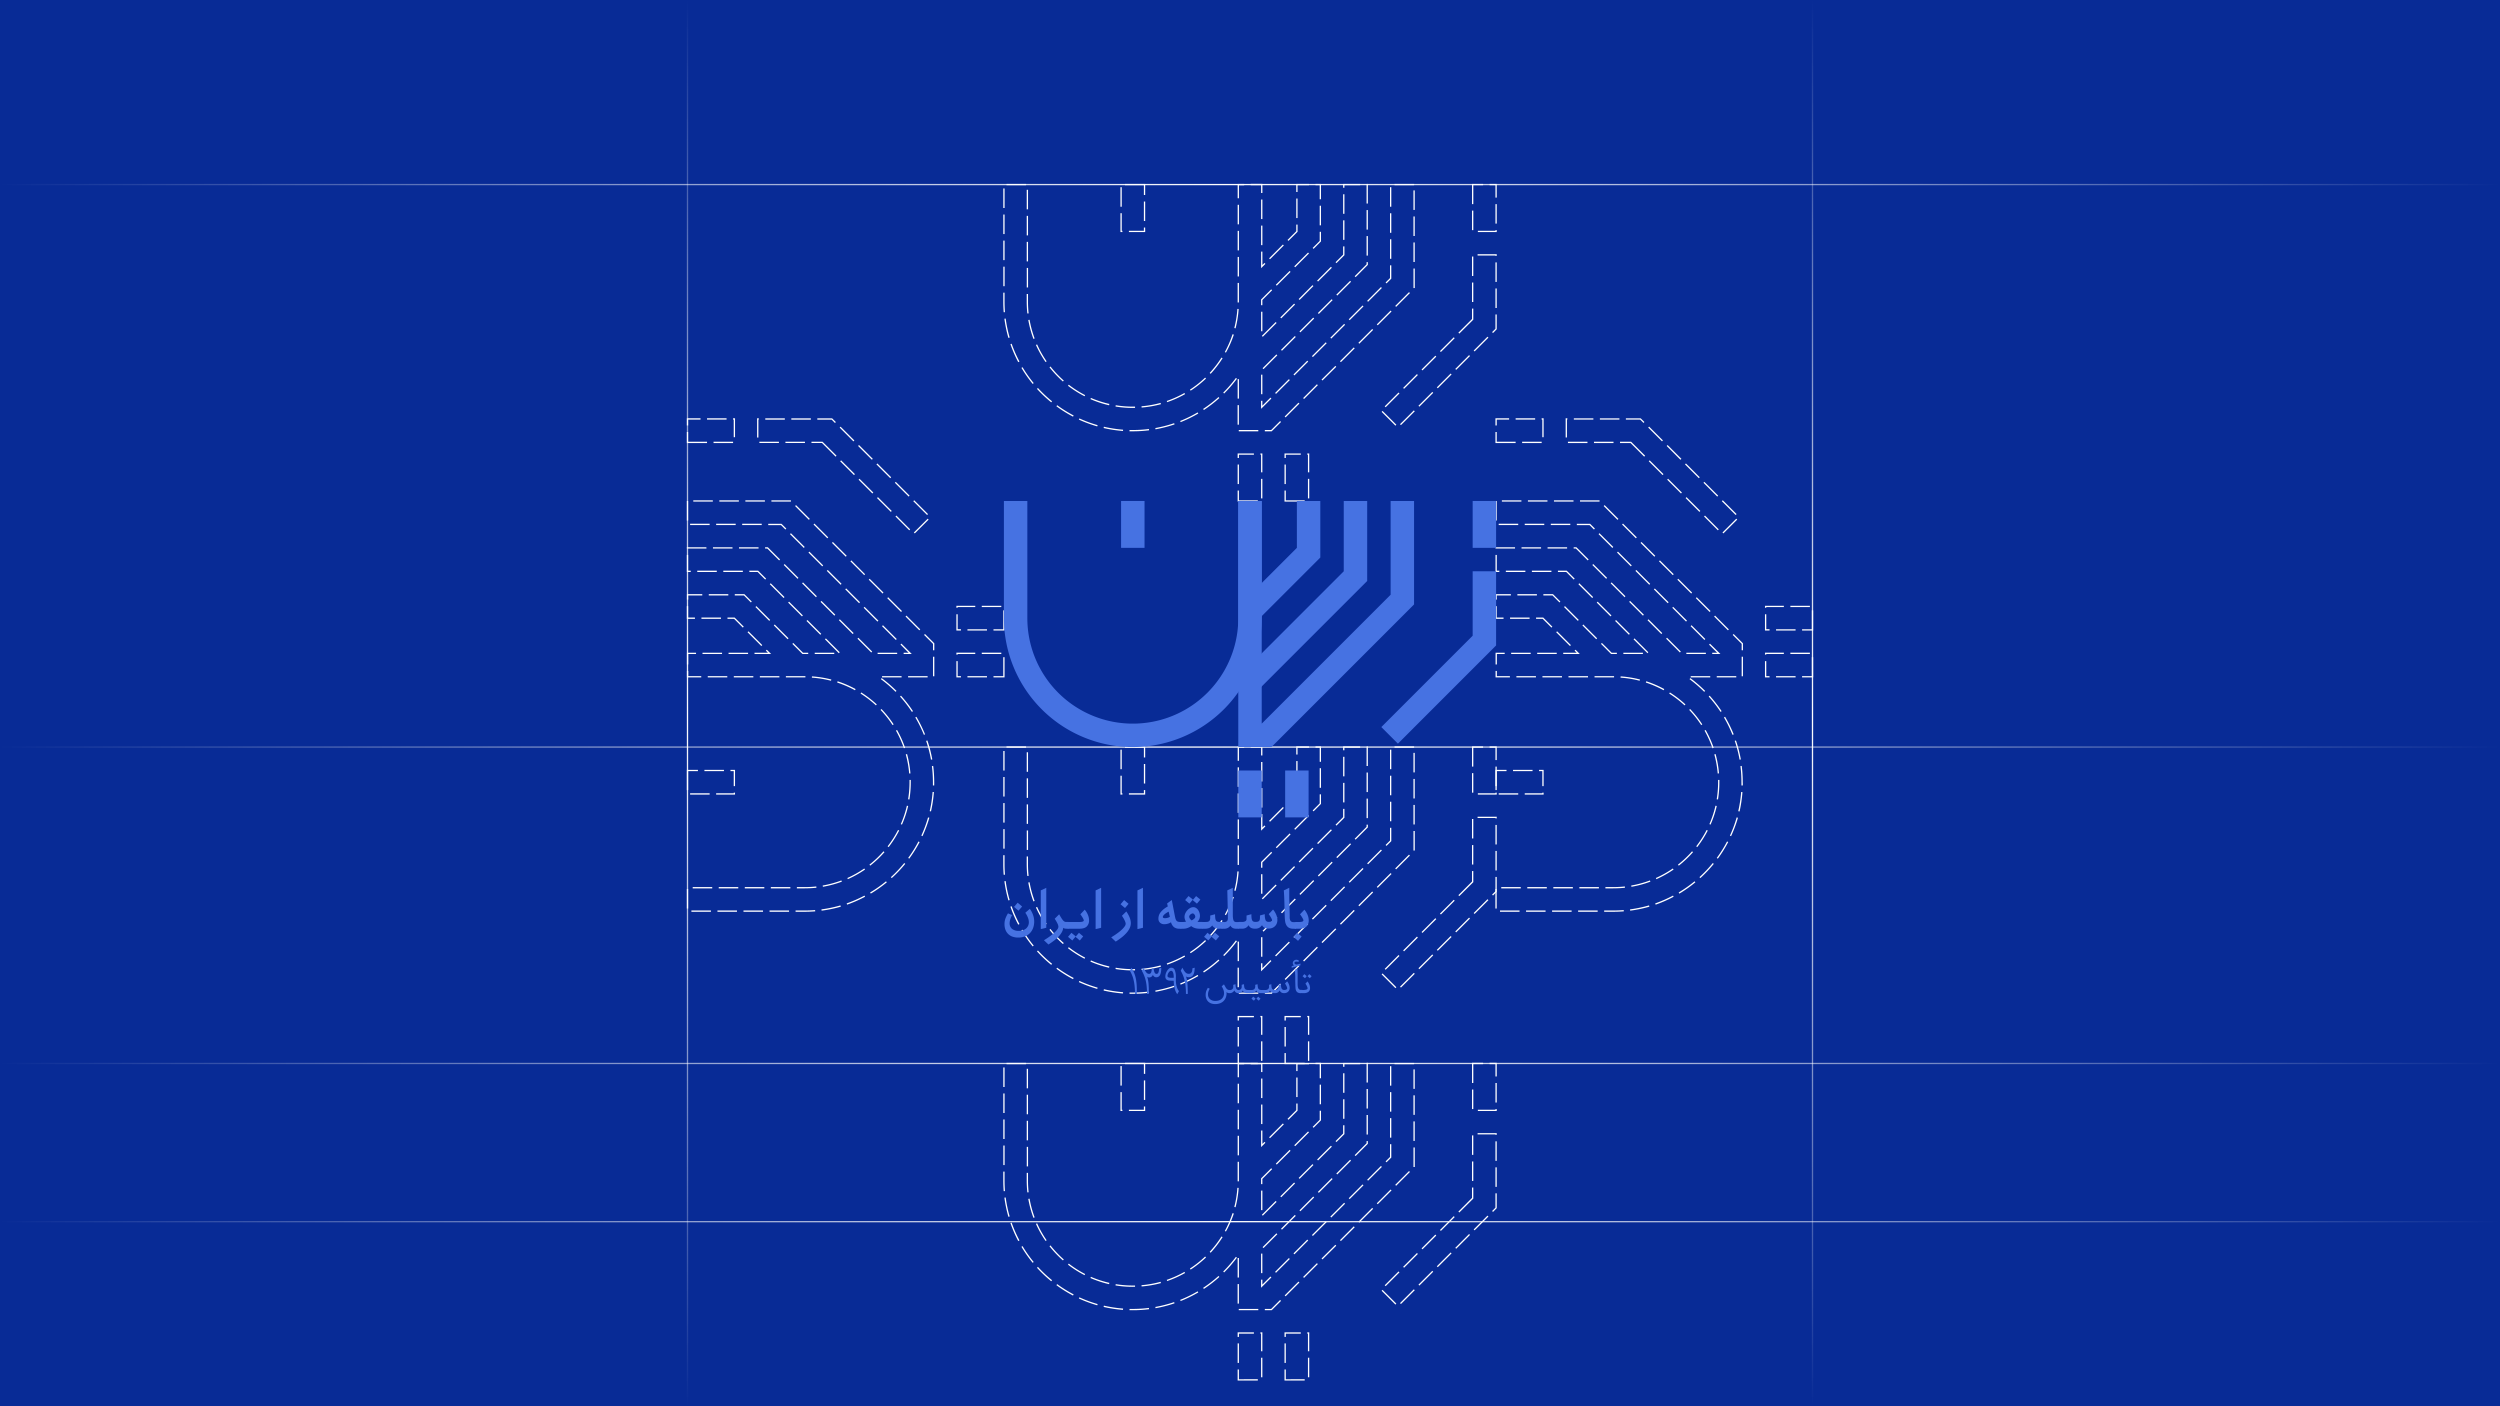 <svg xmlns="http://www.w3.org/2000/svg" xmlns:xlink="http://www.w3.org/1999/xlink" viewBox="0 0 1920 1080"><defs><style>.cls-1{fill:#082b96;}.cls-2{fill:url(#linear-gradient);}.cls-3{fill:url(#linear-gradient-2);}.cls-4{fill:url(#linear-gradient-3);}.cls-5{fill:url(#linear-gradient-4);}.cls-6{fill:url(#linear-gradient-5);}.cls-7{fill:url(#linear-gradient-6);}.cls-8{fill:#fff;}.cls-9{fill:#4672e2;}</style><linearGradient id="linear-gradient" x1="-3868" y1="5102.25" x2="-1948" y2="5102.25" gradientTransform="translate(-1948 5676) rotate(180)" gradientUnits="userSpaceOnUse"><stop offset="0" stop-color="#fff" stop-opacity="0"/><stop offset="0.51" stop-color="#fff"/><stop offset="1" stop-color="#fff" stop-opacity="0"/></linearGradient><linearGradient id="linear-gradient-2" y1="4859.25" y2="4859.25" xlink:href="#linear-gradient"/><linearGradient id="linear-gradient-3" x1="9918.43" y1="3851.57" x2="10998.42" y2="3851.57" gradientTransform="translate(5243.57 -9918.43) rotate(90)" xlink:href="#linear-gradient"/><linearGradient id="linear-gradient-4" x1="9918.43" y1="4715.58" x2="10998.42" y2="4715.58" gradientTransform="translate(5243.57 -9918.43) rotate(90)" xlink:href="#linear-gradient"/><linearGradient id="linear-gradient-5" x1="4506.42" y1="6669.32" x2="6426.42" y2="6669.32" gradientTransform="translate(6426.43 7607.57) rotate(180)" xlink:href="#linear-gradient"/><linearGradient id="linear-gradient-6" x1="4506.42" y1="7465.83" x2="6426.42" y2="7465.83" gradientTransform="translate(6426.43 7607.57) rotate(180)" xlink:href="#linear-gradient"/></defs><g id="Background"><rect class="cls-1" width="1920" height="1080"/></g><g id="Graphics"><rect class="cls-2" y="573.25" width="1920" height="1"/><rect class="cls-3" y="816.25" width="1920" height="1"/><rect class="cls-4" x="1391.5" width="1" height="1080"/><rect class="cls-5" x="527.5" width="1" height="1080"/><rect class="cls-6" y="937.75" width="1920" height="1"/><rect class="cls-7" y="141.25" width="1920" height="1"/><path class="cls-8" d="M1071.69,326.92l-10.61-10.61.71-.71,10.61,10.61Zm4.24-.44-.71-.71,10.61-10.6.71.7Zm-11.75-13.7-.71-.71,10.61-10.61.71.71Zm25.89-.44-.7-.71L1100,301l.71.71Zm-11.75-13.71-.71-.7,10.61-10.61.71.71Zm25.9-.43-.71-.71,10.61-10.61.7.71Zm-11.76-13.71-.7-.71,10.6-10.6.71.71Zm25.9-.44-.71-.7,10.61-10.61.7.71Zm-11.75-13.7-.71-.71,10.61-10.6.7.7Zm25.89-.44-.71-.7,10.61-10.61.71.71Zm-11.75-13.7-.71-.71L1130.5,245V237h1v8.49Zm25.89-.44-.7-.71,2.56-2.56v-11h1v11.37Zm2.86-19.23h-1v-15h1Zm-18-4.58h-1V217h1Zm18-15.42h-1v-15h1Zm-18-4.58h-1V197h1Zm18-15.42h-1v-.29h-13.71v-1h14.71Z"/><path class="cls-8" d="M879.5,178.25H867v-1h11.5v-2.5h1Zm-17.5,0h-1.5v-14.5h1v13.5h.5Zm17.5-8.5h-1v-15h1Zm-18-11h-1v-15h1Zm18-9h-1v-7.5H864v-1h15.5Z"/><path class="cls-8" d="M1149.5,178.25H1135v-1h13.5v-.5h1Zm-18-1.5h-1v-15h1Zm18-5h-1v-15h1Zm-18-15h-1v-15.5h8.5v1h-7.5Zm18-5h-1v-9.5H1144v-1h5.5Z"/><path class="cls-8" d="M966,385.25H950.5v-8.5h1v7.5H966Zm3.5-2.5h-1v-15h1Zm-18-11h-1v-15h1Zm18-9h-1v-13.5H968v-1h1.5Zm-18-11h-1v-3.5H963v1H951.5Z"/><path class="cls-8" d="M1002,385.25H986.5v-8.5h1v7.5H1002Zm3.5-2.5h-1v-15h1Zm-18-11h-1v-15h1Zm18-9h-1v-13.5h-.5v-1h1.5Zm-18-11h-1v-3.5H999v1H987.5Z"/><path class="cls-8" d="M869.94,331.25l-2.47,0,0-1c.83,0,1.66,0,2.5,0a98.37,98.37,0,0,0,12.39-.78l.13,1a100.56,100.56,0,0,1-12.52.78Zm106.72,0h-5.28v-1h4.87l6.87-6.87.71.7Zm-10.28,0h-15v-1h15ZM862.46,331a99.31,99.31,0,0,1-14.89-2.27l.23-1A98.65,98.65,0,0,0,862.53,330Zm25-1.26-.18-1A99.71,99.71,0,0,0,901.75,325l.32.94A99.09,99.09,0,0,1,887.49,329.71Zm-44.78-2.26a100.56,100.56,0,0,1-14.12-5.23l.42-.91a98.41,98.41,0,0,0,14,5.17Zm108.79-1.32h-1v-15h1Zm-44.71-1.94-.38-.92a98.31,98.31,0,0,0,13.39-6.58l.51.87A100.12,100.12,0,0,1,906.79,324.19Zm80.57-3.64-.7-.71,10.6-10.61.71.71ZM824.09,320a99.15,99.15,0,0,1-12.78-8l.59-.8a98.86,98.86,0,0,0,12.65,7.87Zm100.48-5.11-.55-.84a98.1,98.1,0,0,0,11.79-9.12l.67.75A101.14,101.14,0,0,1,924.57,314.9ZM968.5,314v-6.2h1v3.79l6.22-6.22.71.71Zm-98.5-.7a82,82,0,0,1-13.29-1.08l.16-1a81.11,81.11,0,0,0,14.85,1.05l0,1Zm6.76-.28-.08-1a80.59,80.59,0,0,0,14.65-2.6l.27,1A81.79,81.79,0,0,1,876.76,313Zm-25-1.77a80.8,80.8,0,0,1-14.31-4.73l.4-.91A80.64,80.64,0,0,0,852,310.22ZM807.33,309a100.75,100.75,0,0,1-10.93-10.34l.74-.68A99,99,0,0,0,808,308.21Zm89.07-.12-.32-.94a80.91,80.91,0,0,0,13.56-6.12l.49.87A81.74,81.74,0,0,1,896.4,308.86Zm105.11-2.45-.71-.71,10.61-10.61.7.71Zm-50-.28h-1v-15h1Zm-118.58-1.82a81.34,81.34,0,0,1-12.72-8.08l.61-.79a82.06,82.06,0,0,0,12.56,8Zm136.58-1.56h-1v-15h1Zm10.46-.26-.7-.71,10.6-10.6.71.7Zm-39.83-.26-.7-.71a99.5,99.5,0,0,0,9.74-11.28l.81.59A99.8,99.8,0,0,1,940.13,302.23Zm-25.71-2.18-.54-.84A80.37,80.37,0,0,0,925.54,290l.69.72A81.9,81.9,0,0,1,914.42,300.05Zm-121.31-5.21a100,100,0,0,1-8.66-12.32l.86-.52a98.34,98.34,0,0,0,8.57,12.2ZM816.32,293A83.1,83.1,0,0,1,806,282.1l.79-.62A81.06,81.06,0,0,0,817,292.28Zm199.33-.77-.71-.7L1025.55,281l.7.71Zm-21.54-3.91-.71-.71L1004,277l.7.71Zm-64.35-1.24-.73-.68a81,81,0,0,0,9.07-11.8l.85.54A82.8,82.8,0,0,1,929.76,287.11Zm40.62-3.58-.71-.71,10.61-10.6.71.71ZM782,278.13a100,100,0,0,1-6-13.81l.95-.33a97.94,97.94,0,0,0,6,13.67Zm247.81,0-.71-.71,10.61-10.6.71.7ZM803,278.05a81.8,81.8,0,0,1-7.4-13.12l.91-.41a81.78,81.78,0,0,0,7.31,13Zm205.29-3.84-.71-.71,10.61-10.61.7.71Zm-66.75-3.38-.87-.48a80.56,80.56,0,0,0,5.92-13.66l1,.31A81.44,81.44,0,0,1,941.5,270.83Zm43-1.44-.71-.71,10.61-10.6.71.7Zm59.41-5.41-.7-.71,10.6-10.6.71.7Zm-250.28-3.69a81.19,81.19,0,0,1-3.95-14.54l1-.17a80.47,80.47,0,0,0,3.9,14.36Zm228.74-.23-.71-.7,10.61-10.61.71.71Zm-247.95-.54a98.47,98.47,0,0,1-3.09-14.74l1-.13a99,99,0,0,0,3.06,14.59Zm195.37-.88-.7-.71,10.6-10.6.71.7Zm28.85-3.39-.7-.71,10.6-10.61.71.71Zm-29.16-.85h-1v-15h1Zm-20.59-2.22-1-.26a80,80,0,0,0,2.37-14.68l1,.06A82.14,82.14,0,0,1,948.91,252.18Zm109.16-2.34-.7-.71,10.6-10.61.71.71Zm-21.54-3.92-.7-.71,10.6-10.6.71.7ZM984,244.5l-.71-.71,10.61-10.6.7.7Zm28.85-3.39-.71-.71,10.61-10.61.7.71ZM789,240.77a84.61,84.61,0,0,1-.49-9v-6h1v6a80.22,80.22,0,0,0,.49,8.91Zm-18.17-1c-.21-2.65-.32-5.36-.32-8v-7h1v7c0,2.65.11,5.33.32,8Zm301.4-4.1-.71-.7,10.61-10.61.7.71ZM969.5,234.4h-1V230l7.79-7.79.7.71-7.49,7.49Zm-18-2.12h-1v-15h1Zm99.17-.5-.7-.71,10.6-10.6.71.7Zm-52.57-1.42-.71-.71L1008,219l.7.71ZM1027,227l-.71-.7,10.61-10.61.7.71Zm59.55-5.76h-1v-15h1Zm-297-.46h-1v-15h1Zm-18-1h-1v-15h1Zm209-.38-.71-.7,10.61-10.61.71.71Zm84.29-1.74-.71-.71,3.39-3.39v-9.79h1V214Zm-52.58-1.43-.71-.7,10.61-10.61.71.71Zm28.85-3.39-.71-.71,9.12-9.11v-1.69h1v2.1Zm-89.59-.54h-1v-15h1Zm17-6.32V193.22h1v10.32l1.6-1.6.71.71Zm26.17-.72-.71-.71,10.61-10.6.71.7Zm31.71-3.17-.7-.7,5.82-5.83v-6.35h1V196Zm60.12-.87h-1v-15h1Zm-297-.46h-1v-15h1Zm-18-1h-1v-15h1Zm203.85-.65-.71-.71,10.6-10.6.71.7Zm93.15-.36h-1v-15h1Zm-18-2.44h-1v-15h1Zm-99-4h-1v-15h1Zm57.31-1.18-.7-.71,5.39-5.39v-7h1v7.37Zm-39.31-2.88h-1v-15h1Zm20-3.25-.71-.71,6.72-6.72v-5.08h1V178Zm43-.78h-1v-15h1Zm54-3h-1v-15h1Zm-297-.46h-1v-15h1Zm-18-1h-1v-15h1Zm297-1h-1v-15h1Zm-18-2.44h-1v-15h1Zm-36-3.27h-1V158h1Zm-63-.76h-1v-15h1Zm18-4.06h-1v-15h1Zm27-.76h-1v-15h1Zm36-3.27h-1v-15h1Zm54-3h-1v-15h1Zm-297-.46h-1v-15h1Zm-18-1h-1v-15h1Zm297-1h-1v-15h1Zm-18-2.44h-1V141.75h.06v-.5h.94Zm-36-3.27h-1V142.25h-3.21v-1h4.21Zm-63-.76h-1v-11h5v1h-4Zm18-4.06h-1v-6h-8v-1h9Zm27-.76h-1v-6.21h9.79v1H996.5Zm36-3.27h-1v-2.94h13.06v1H1032.5Zm53.5-1.94h-15v-1h15Zm-298,0H773v-1h15Z"/><path class="cls-8" d="M1071.69,758.92l-10.61-10.61.71-.7,10.61,10.6Zm4.24-.44-.71-.7,10.61-10.61.71.71Zm-11.75-13.7-.71-.71,10.61-10.61.71.71Zm25.89-.44-.7-.71L1100,733l.71.7Zm-11.75-13.7-.7-.71,10.6-10.61.71.71Zm25.9-.44-.71-.71,10.61-10.61.7.71Zm-11.76-13.71-.7-.7,10.6-10.61.71.71Zm25.9-.43-.71-.71,10.61-10.61.7.71Zm-11.75-13.71-.71-.71,10.61-10.6.7.7Zm25.89-.44-.71-.7,10.61-10.61.71.71Zm-11.75-13.7-.71-.71L1130.5,677V669h1v8.5Zm25.89-.44-.7-.71,2.56-2.56v-11h1v11.37Zm2.86-19.23h-1v-15h1Zm-18-4.58h-1V649h1Zm18-15.42h-1v-15h1Zm-18-4.58h-1V629h1Zm18-15.42h-1v-.29h-13.71v-1h14.71Z"/><path class="cls-8" d="M879.5,610.25H867v-1h11.5v-2.5h1Zm-17.5,0h-1.5v-14.5h1v13.5h.5Zm17.5-8.5h-1v-15h1Zm-18-11h-1v-15h1Zm18-9h-1v-7.5H864v-1h15.5Z"/><path class="cls-8" d="M1149.5,610.25H1135v-1h13.5v-.5h1Zm-18-1.5h-1v-15h1Zm18-5h-1v-15h1Zm-18-15h-1v-15.5h8.5v1h-7.5Zm18-5h-1v-9.5H1144v-1h5.5Z"/><path class="cls-8" d="M966,817.25H950.5v-8.5h1v7.5H966Zm3.5-2.5h-1v-15h1Zm-18-11h-1v-15h1Zm18-9h-1v-13.5H968v-1h1.5Zm-18-11h-1v-3.5H963v1H951.5Z"/><path class="cls-8" d="M1002,817.25H986.5v-8.5h1v7.5H1002Zm3.5-2.5h-1v-15h1Zm-18-11h-1v-15h1Zm18-9h-1v-13.5h-.5v-1h1.5Zm-18-11h-1v-3.5H999v1H987.5Z"/><path class="cls-8" d="M869.94,763.25c-.82,0-1.65,0-2.47,0l0-1c.83,0,1.66,0,2.5,0a100.28,100.28,0,0,0,12.39-.77l.12,1A97.19,97.19,0,0,1,869.94,763.25Zm106.72,0h-5.28v-1h4.87l6.87-6.87.71.71Zm-10.28,0h-15v-1h15ZM862.46,763a99.31,99.31,0,0,1-14.89-2.27l.23-1A98.65,98.65,0,0,0,862.53,762Zm25-1.26-.18-1A98.43,98.43,0,0,0,901.75,757l.32.94A99.09,99.09,0,0,1,887.49,761.71Zm-44.78-2.26a100.56,100.56,0,0,1-14.12-5.23l.42-.91a98.46,98.46,0,0,0,14,5.18Zm108.79-1.32h-1v-15h1Zm-44.71-1.93-.38-.93a98.25,98.25,0,0,0,13.39-6.57l.51.86A101.38,101.38,0,0,1,906.79,756.2Zm80.57-3.65-.7-.71,10.6-10.6.71.7ZM824.09,752a98.06,98.06,0,0,1-12.78-8l.59-.8a98.86,98.86,0,0,0,12.65,7.87Zm100.48-5.11-.55-.84a97.09,97.09,0,0,0,11.79-9.12l.67.75A101.14,101.14,0,0,1,924.57,746.9ZM968.5,746v-6.2h1v3.78l6.22-6.22.71.71Zm-98.5-.71a82,82,0,0,1-13.29-1.08l.16-1a81.11,81.11,0,0,0,14.85,1.05l0,1C871.16,745.25,870.58,745.25,870,745.25Zm6.76-.28-.08-1a79.74,79.74,0,0,0,14.65-2.6l.27,1A80.94,80.94,0,0,1,876.76,745Zm-25-1.77a80.76,80.76,0,0,1-14.31-4.72l.4-.92A79,79,0,0,0,852,742.22ZM807.33,741a100.84,100.84,0,0,1-10.93-10.35l.74-.67A98.92,98.92,0,0,0,808,740.21Zm89.07-.13-.32-.94a80.91,80.91,0,0,0,13.56-6.12l.49.87A81,81,0,0,1,896.4,740.86Zm105.11-2.45-.71-.71,10.61-10.61.7.71Zm-50-.28h-1v-15h1Zm-118.58-1.81a82.13,82.13,0,0,1-12.72-8.09l.62-.79a80.74,80.74,0,0,0,12.55,8Zm136.58-1.56h-1v-15h1Zm10.46-.27-.7-.7,10.6-10.61.71.71Zm-39.83-.26-.7-.71a99.64,99.64,0,0,0,9.74-11.28l.81.6A100.7,100.7,0,0,1,940.13,734.23Zm-25.71-2.18-.54-.83A81.13,81.13,0,0,0,925.54,722l.69.72A81.9,81.9,0,0,1,914.42,732.05Zm-121.31-5.21a100,100,0,0,1-8.66-12.32l.86-.52a98.34,98.34,0,0,0,8.57,12.2ZM816.32,725A83.1,83.1,0,0,1,806,714.1l.79-.62A80.45,80.45,0,0,0,817,724.28Zm199.33-.76-.71-.71L1025.55,713l.7.71Zm-21.54-3.92-.71-.71L1004,709l.7.7Zm-64.35-1.24-.73-.68a81,81,0,0,0,9.07-11.8l.85.54A81.72,81.72,0,0,1,929.76,719.11Zm40.62-3.58-.71-.7,10.61-10.61.71.71ZM782,710.13a100,100,0,0,1-6-13.81l.95-.33a97.94,97.94,0,0,0,6,13.67Zm247.81,0-.71-.7,10.61-10.61.71.71ZM803,710.06a82.33,82.33,0,0,1-7.4-13.13l.92-.4a81.1,81.1,0,0,0,7.31,13Zm205.29-3.85-.71-.71,10.61-10.61.7.71Zm-66.75-3.38-.87-.48a80.21,80.21,0,0,0,5.92-13.66l1,.31A81.44,81.44,0,0,1,941.5,702.83Zm43-1.44-.71-.71,10.61-10.6.71.71Zm59.41-5.41-.7-.71,10.6-10.6.71.71Zm-250.28-3.69a81.19,81.19,0,0,1-3.95-14.54l1-.17a80,80,0,0,0,3.9,14.36Zm228.74-.22-.71-.71,10.61-10.61.71.71Zm-247.95-.55a98.6,98.6,0,0,1-3.09-14.73l1-.13a99.14,99.14,0,0,0,3.06,14.58Zm195.37-.88-.7-.7,10.6-10.61.71.71Zm28.85-3.39-.7-.71,10.6-10.6.71.7Zm-29.16-.85h-1v-15h1Zm-20.59-2.22-1-.25a79.92,79.92,0,0,0,2.37-14.69l1,.07A82,82,0,0,1,948.91,684.18Zm109.16-2.34-.7-.71,10.6-10.6.71.7Zm-21.54-3.92-.7-.7,10.6-10.61.71.71ZM984,676.5l-.71-.71,10.61-10.6.7.7Zm28.85-3.39-.71-.71,10.61-10.61.7.71ZM789,672.77a81.94,81.94,0,0,1-.5-9v-6h1v6a80,80,0,0,0,.49,8.91Zm-18.18-1c-.21-2.65-.32-5.36-.32-8v-7h1v7c0,2.66.11,5.33.32,8Zm301.4-4.09-.71-.71,10.61-10.61.7.71ZM969.5,666.4h-1V662l7.79-7.79.7.71-7.49,7.49Zm-18-2.12h-1v-15h1Zm99.17-.5-.7-.71,10.6-10.6.71.7Zm-52.57-1.42-.71-.71,10.61-10.6.7.7ZM1027,659l-.71-.71,10.61-10.61.7.71Zm59.55-5.77h-1v-15h1Zm-297-.46h-1v-15h1Zm-18-1h-1v-15h1Zm209-.38-.71-.7,10.61-10.61.71.71Zm84.29-1.74-.71-.71,3.39-3.39v-9.79h1V646Zm-52.58-1.42-.71-.71,10.61-10.61.71.71Zm28.85-3.4-.71-.7,9.12-9.12v-1.69h1v2.1Zm-89.59-.54h-1v-15h1Zm17-6.32V625.22h1v10.32l1.6-1.6.71.71Zm26.17-.72-.71-.7,10.61-10.61.71.71Zm31.71-3.17-.71-.7,5.83-5.83v-6.35h1V628Zm60.12-.87h-1v-15h1Zm-297-.46h-1v-15h1Zm-18-1h-1v-15h1Zm203.85-.65-.71-.71,10.6-10.6.71.7Zm93.15-.36h-1v-15h1Zm-18-2.44h-1v-15h1Zm-99-4h-1v-15h1Zm57.31-1.18-.7-.71,5.39-5.39v-7h1v7.37Zm-39.31-2.88h-1v-15h1Zm20-3.25-.71-.71,6.72-6.72v-5.08h1V610Zm43-.78h-1v-15h1Zm54-3h-1v-15h1Zm-297-.46h-1v-15h1Zm-18-1h-1v-15h1Zm297-1h-1v-15h1Zm-18-2.44h-1v-15h1Zm-36-3.27h-1V590h1Zm-63-.76h-1v-15h1Zm18-4.06h-1v-15h1Zm27-.76h-1v-15h1Zm36-3.27h-1v-15h1Zm54-3h-1v-15h1Zm-297-.46h-1v-15h1Zm-18-1h-1v-15h1Zm297-1h-1v-15h1Zm-18-2.44h-1V573.75h.06v-.5h.94Zm-36-3.27h-1V574.25h-3.21v-1h4.21Zm-63-.76h-1v-11h5v1h-4Zm18-4.06h-1v-6h-8v-1h9Zm27-.76h-1v-6.21h9.79v1H996.5Zm36-3.27h-1v-2.94h13.06v1H1032.5Zm53.5-1.94h-15v-1h15Zm-298,0H773v-1h15Z"/><path class="cls-8" d="M1071.69,1001.92l-10.61-10.61.71-.7,10.61,10.6Zm4.24-.44-.71-.7,10.61-10.61.71.71Zm-11.75-13.7-.71-.71,10.61-10.6.71.7Zm25.89-.44-.7-.71L1100,976l.71.7Zm-11.75-13.7-.71-.71,10.61-10.61.71.71Zm25.9-.44-.71-.71,10.61-10.6.7.7Zm-11.76-13.7-.7-.71,10.6-10.61.71.71Zm25.9-.44-.71-.71,10.61-10.61.7.71Zm-11.75-13.71-.71-.7L1116.51,934l.7.71Zm25.89-.43-.71-.71,10.61-10.61.71.71Zm-11.75-13.71-.71-.71L1130.5,920V912h1v8.5Zm25.89-.44-.7-.7,2.56-2.57v-11h1v11.38Zm2.86-19.23h-1v-15h1Zm-18-4.58h-1V892h1Zm18-15.42h-1v-15h1Zm-18-4.58h-1V872h1Zm18-15.42h-1v-.29h-13.71v-1h14.71Z"/><path class="cls-8" d="M879.5,853.25H867v-1h11.5v-2.5h1Zm-17.5,0h-1.5v-14.5h1v13.5h.5Zm17.5-8.5h-1v-15h1Zm-18-11h-1v-15h1Zm18-9h-1v-7.5H864v-1h15.5Z"/><path class="cls-8" d="M1149.5,853.25H1135v-1h13.5v-.5h1Zm-18-1.5h-1v-15h1Zm18-5h-1v-15h1Zm-18-15h-1v-15.5h8.5v1h-7.5Zm18-5h-1v-9.5H1144v-1h5.5Z"/><path class="cls-8" d="M966,1060.25H950.5v-8.5h1v7.5H966Zm3.5-2.5h-1v-15h1Zm-18-11h-1v-15h1Zm18-9h-1v-13.5H968v-1h1.5Zm-18-11h-1v-3.5H963v1H951.5Z"/><path class="cls-8" d="M1002,1060.25H986.5v-8.5h1v7.5H1002Zm3.5-2.5h-1v-15h1Zm-18-11h-1v-15h1Zm18-9h-1v-13.5h-.5v-1h1.5Zm-18-11h-1v-3.5H999v1H987.5Z"/><path class="cls-8" d="M869.94,1006.25c-.82,0-1.65,0-2.47,0l0-1c.83,0,1.66,0,2.5,0a100.28,100.28,0,0,0,12.39-.77l.12,1a100.28,100.28,0,0,1-12.51.78Zm106.72,0h-5.28v-1h4.87l6.87-6.87.71.71Zm-10.28,0h-15v-1h15ZM862.46,1006a99.31,99.31,0,0,1-14.89-2.27l.23-1a98.65,98.65,0,0,0,14.73,2.24Zm25-1.26-.17-1a98.43,98.43,0,0,0,14.44-3.73l.32.94A97.67,97.67,0,0,1,887.48,1004.71Zm-44.77-2.26a99.32,99.32,0,0,1-14.12-5.23l.41-.91a97.82,97.82,0,0,0,14,5.18Zm108.79-1.32h-1v-15h1Zm-44.72-1.93-.37-.93a98.82,98.82,0,0,0,13.39-6.57l.5.86A99,99,0,0,1,906.78,999.2Zm80.58-3.65-.7-.71,10.6-10.6.71.7ZM824.08,995a98.63,98.63,0,0,1-12.77-8l.59-.8a100.06,100.06,0,0,0,12.65,7.88Zm100.49-5.11-.55-.83a100.05,100.05,0,0,0,11.8-9.12l.66.74A99,99,0,0,1,924.57,989.9ZM968.5,989v-6.2h1v3.78l6.22-6.22.71.71Zm-98.5-.71a82,82,0,0,1-13.29-1.08l.17-1a80.07,80.07,0,0,0,14.84,1.05l0,1C871.16,988.25,870.58,988.25,870,988.25Zm6.76-.27-.08-1a79.74,79.74,0,0,0,14.65-2.6l.27,1A81.66,81.66,0,0,1,876.76,988Zm-25-1.78a81,81,0,0,1-14.31-4.72l.4-.92A79.85,79.85,0,0,0,852,985.23ZM807.33,984a100.84,100.84,0,0,1-10.93-10.35l.74-.67A99.74,99.74,0,0,0,808,983.21Zm89.07-.13-.32-.94a80.91,80.91,0,0,0,13.56-6.12l.49.87A81,81,0,0,1,896.4,983.86Zm105.1-2.45-.7-.71,10.6-10.6.71.7Zm-50-.28h-1v-15h1Zm-118.58-1.81a82.13,82.13,0,0,1-12.72-8.09l.62-.79a80.36,80.36,0,0,0,12.56,8Zm136.58-1.56h-1v-15h1Zm10.46-.27-.7-.7,10.6-10.61.71.71Zm-39.83-.26-.7-.7a100.62,100.62,0,0,0,9.74-11.29l.81.6A100.7,100.7,0,0,1,940.13,977.23Zm-25.71-2.18-.54-.83A81.13,81.13,0,0,0,925.54,965l.69.72A81.9,81.9,0,0,1,914.42,975.05Zm-121.31-5.21a100,100,0,0,1-8.66-12.32l.86-.52a98.34,98.34,0,0,0,8.57,12.2ZM816.32,968A83.1,83.1,0,0,1,806,957.1l.79-.62A81.09,81.09,0,0,0,817,967.28Zm199.33-.76-.71-.71L1025.55,956l.7.71Zm-21.54-3.92-.71-.71L1004,952l.7.7Zm-64.35-1.24-.73-.68a81,81,0,0,0,9.07-11.8l.85.54A81.72,81.72,0,0,1,929.76,962.11Zm40.62-3.58-.71-.7,10.61-10.61.71.71ZM782,953.13a100.64,100.64,0,0,1-6-13.81l.95-.33a97.94,97.94,0,0,0,6,13.67Zm247.81,0-.71-.7,10.61-10.61.71.71ZM803,953.06a82.23,82.23,0,0,1-7.4-13.12l.92-.41a80.24,80.24,0,0,0,7.31,13Zm205.29-3.85-.71-.71,10.61-10.6.7.7Zm-66.75-3.38-.87-.48a80.21,80.21,0,0,0,5.92-13.66l1,.31A81.44,81.44,0,0,1,941.5,945.83Zm43-1.44-.71-.7,10.61-10.61.71.71Zm59.41-5.41-.71-.7,10.61-10.61.71.71Zm-250.28-3.69a81.19,81.19,0,0,1-3.95-14.54l1-.17a80,80,0,0,0,3.9,14.36Zm228.74-.22-.71-.71,10.61-10.61.71.71Zm-247.95-.55a98.6,98.6,0,0,1-3.09-14.73l1-.13a99.14,99.14,0,0,0,3.06,14.58Zm195.37-.88-.7-.7,10.6-10.61.71.71Zm28.85-3.39-.7-.71,10.6-10.6.71.7Zm-29.16-.85h-1v-15h1Zm-20.59-2.22-1-.25a79.92,79.92,0,0,0,2.37-14.69l1,.07A82,82,0,0,1,948.91,927.18Zm109.16-2.34-.7-.71,10.6-10.6.71.7Zm-21.54-3.92-.7-.7,10.6-10.61.71.71ZM984,919.5l-.71-.7,10.61-10.61.7.71Zm28.85-3.39-.71-.71,10.61-10.61.7.71ZM789,915.77a84.61,84.61,0,0,1-.49-9v-6h1v6a80.22,80.22,0,0,0,.49,8.91Zm-18.17-1c-.21-2.65-.32-5.36-.32-8v-7h1v7c0,2.66.11,5.33.32,8Zm301.4-4.09-.71-.71,10.61-10.6.7.7ZM969.5,909.4h-1V905l7.79-7.79.7.71-7.49,7.49Zm-18-2.12h-1v-15h1Zm99.17-.5-.7-.7,10.6-10.61.71.71Zm-52.57-1.42-.71-.71,10.61-10.6.7.7ZM1027,902l-.71-.71,10.61-10.61.7.71Zm59.55-5.77h-1v-15h1Zm-297-.46h-1v-15h1Zm-18-1h-1v-15h1Zm209-.37-.71-.71,10.61-10.61.71.71Zm84.29-1.75-.71-.71,3.39-3.39v-9.79h1V889Zm-52.58-1.42-.71-.71,10.61-10.61.71.71Zm28.85-3.4-.71-.7,9.12-9.12v-1.69h1v2.1Zm-89.59-.54h-1v-15h1Zm17-6.32V868.23h1v10.31l1.6-1.6.71.71Zm26.17-.72-.71-.7,10.61-10.61.71.71Zm31.71-3.16-.71-.71,5.83-5.83V864.2h1V871Zm60.12-.88h-1v-15h1Zm-297-.46h-1v-15h1Zm-18-1h-1v-15h1Zm203.85-.65-.71-.7,10.6-10.61.71.71Zm93.15-.36h-1v-15h1Zm-18-2.44h-1v-15h1Zm-99-4h-1v-15h1Zm57.31-1.18-.7-.71,5.39-5.39v-7h1v7.37Zm-39.31-2.87h-1v-15h1Zm20-3.26-.71-.71,6.72-6.72v-5.08h1V853Zm43-.77h-1v-15h1Zm54-3h-1v-15h1Zm-297-.46h-1v-15h1Zm-18-1h-1v-15h1Zm297-1h-1v-15h1Zm-18-2.44h-1v-15h1Zm-36-3.27h-1V833h1Zm-63-.76h-1v-15h1Zm18-4h-1v-15h1Zm27-.77h-1v-15h1Zm36-3.26h-1v-15h1Zm54-3h-1v-15h1Zm-297-.46h-1v-15h1Zm-18-1h-1v-15h1Zm297-1h-1v-15h1Zm-18-2.44h-1V816.75h.06v-.5h.94Zm-36-3.27h-1V817.25h-3.21v-1h4.21Zm-63-.76h-1v-11h5v1h-4Zm18-4h-1v-6h-8v-1h9Zm27-.77h-1v-6.21h9.79v1H996.5Zm36-3.26h-1v-3h13.06v1H1032.5Zm53.5-2h-15v-1h15Zm-298,0H773v-1h15Z"/><path class="cls-8" d="M1323.56,409.67l-.7-.71,10.6-10.61.71.71Zm-4.24-2.39-10.61-10.61.71-.71L1320,406.57ZM1333,395.53l-10.61-10.61.71-.71,10.6,10.61Zm-27.85-2.39-10.61-10.61.71-.71,10.61,10.61Zm13.7-11.76-10.6-10.6.7-.71,10.61,10.61ZM1291,379l-10.61-10.6.71-.71,10.6,10.61Zm13.7-11.75-10.61-10.6.71-.71,10.61,10.61Zm-27.85-2.39-10.6-10.6.7-.71,10.61,10.61Zm13.71-11.75L1280,342.49l.71-.7,10.61,10.6Zm-27.85-2.39-10.46-10.46h-8.08v-1h8.5L1263.46,350Zm-23.54-10.46h-15v-1h15Zm-20,0h-15v-1h15Zm57.25-1.29-10.61-10.61.71-.71,10.6,10.61Zm-73-3h-1V321.25h1.29v1h-.29Zm58.81-11.14-2.56-2.57h-11v-1h11.37l2.86,2.86Zm-18.52-2.57h-15v-1h15Zm-20,0h-15v-1h15Z"/><path class="cls-8" d="M1185.5,610.25H1171v-1h13.5v-.5h1Zm-19.5,0h-15v-1h15Zm-16.5-3.5h-1v-15.5h8.5v1h-7.5Zm36-3h-1v-11.5H1182v-1h3.5Zm-8.5-11.5h-15v-1h15Z"/><path class="cls-8" d="M1184,340.25h-15v-1h15Zm-20,0h-15.5v-8.5h1v7.5H1164Zm21.5-4.5h-1v-13.5h-.5v-1h1.5Zm-36-9h-1v-5.5H1159v1h-9.5Zm29.5-4.5h-15v-1h15Z"/><path class="cls-8" d="M1392.5,520.25H1384v-1h7.5v-14.5h1Zm-13.5,0h-15v-1h15Zm-20,0h-3.5v-12.5h1v11.5h2.5Zm-2.5-17.5h-1v-1.5H1370v1h-13.5Zm33.5-.5h-15v-1h15Z"/><path class="cls-8" d="M1392.5,484.25H1384v-1h7.5v-14.5h1Zm-13.5,0h-15v-1h15Zm-20,0h-3.5v-12.5h1v11.5h2.5Zm-2.5-17.5h-1v-1.5H1370v1h-13.5Zm33.5-.5h-15v-1h15Z"/><path class="cls-8" d="M1239,700.25h-7v-1h7c2.66,0,5.33-.11,8-.32l.08,1C1244.39,700.14,1241.68,700.25,1239,700.25Zm-12,0h-15v-1h15Zm-20,0h-15v-1h15Zm-20,0h-15v-1h15Zm-20,0h-15v-1h15Zm85-.85-.13-1a98.87,98.87,0,0,0,14.58-3.06l.28,1A98.34,98.34,0,0,1,1252,699.4Zm-102.54-1.64h-1v-15h1Zm122.07-3-.33-.95a98.58,98.58,0,0,0,13.68-6l.46.89A99.43,99.43,0,0,1,1271.57,694.78Zm18.2-8.48-.51-.86a99,99,0,0,0,12.19-8.57l.64.77A100,100,0,0,1,1289.77,686.3Zm-50.77-4h-6v-1h6a80,80,0,0,0,8.91-.49l.11,1A84.47,84.47,0,0,1,1239,682.25Zm-11,0h-15v-1h15Zm-20,0h-15v-1h15Zm-20,0h-15v-1h15Zm-20,0h-15v-1h15Zm85-1.2-.17-1a80.24,80.24,0,0,0,14.36-3.9l.35.94A81.19,81.19,0,0,1,1253,681.05Zm19.18-5.86-.41-.91a82.32,82.32,0,0,0,13-7.31l.57.82A82.33,82.33,0,0,1,1272.18,675.19Zm33.71-.84-.67-.74a99.83,99.83,0,0,0,10.24-10.83l.78.64A100.84,100.84,0,0,1,1305.89,674.35Zm-16.54-9.55-.62-.79a81.06,81.06,0,0,0,10.8-10.24l.75.66A82.45,82.45,0,0,1,1289.35,664.8Zm30-5.36-.81-.59a100.06,100.06,0,0,0,7.88-12.65l.88.46A99.08,99.08,0,0,1,1319.31,659.44Zm-15.83-8.89-.79-.61a81.31,81.31,0,0,0,8-12.56l.89.45A82.13,82.13,0,0,1,1303.48,650.55Zm26-8.39-.91-.42a97.25,97.25,0,0,0,5.18-14l1,.27A99.32,99.32,0,0,1,1329.47,642.16Zm-15.75-8.88-.91-.4a79.81,79.81,0,0,0,4.66-14.13l1,.22A80,80,0,0,1,1313.72,633.28Zm22.23-10.1-1-.23a98.65,98.65,0,0,0,2.24-14.73l1,.07A99.31,99.31,0,0,1,1336,623.18ZM1319.42,614l-1-.16a81,81,0,0,0,1.07-13.13c0-.57,0-1.15,0-1.72l1,0c0,.58,0,1.16,0,1.74A81.89,81.89,0,0,1,1319.42,614Zm19-10.76-1,0c0-.83,0-1.66,0-2.5a100.28,100.28,0,0,0-.77-12.39l1-.13a100.56,100.56,0,0,1,.78,12.52C1338.5,601.59,1338.49,602.44,1338.47,603.28Zm-19.24-9.21a79.74,79.74,0,0,0-2.6-14.65l1-.27a81.09,81.09,0,0,1,2.62,14.84ZM1336,583.44a98.11,98.11,0,0,0-3.73-14.44l.94-.32a99.09,99.09,0,0,1,3.77,14.58Zm-20.81-8.76a80.65,80.65,0,0,0-6.12-13.57l.87-.49a81,81,0,0,1,6.19,13.73Zm15.35-10.34A98.25,98.25,0,0,0,1324,551l.86-.51a101.38,101.38,0,0,1,6.64,13.52Zm-24-7.47a81.68,81.68,0,0,0-9.25-11.66l.72-.69a82.46,82.46,0,0,1,9.36,11.81Zm14.84-10.14a99,99,0,0,0-9.12-11.8l.75-.66a101.14,101.14,0,0,1,9.21,11.91Zm-27.63-5a81,81,0,0,0-11.8-9.07l.54-.85a81.72,81.72,0,0,1,11.94,9.19Zm15.09-10.4a100.52,100.52,0,0,0-11.28-9.74l.6-.81a100.56,100.56,0,0,1,11.39,9.85Zm-31.17-1.2a80.21,80.21,0,0,0-13.66-5.92l.31-1a81.44,81.44,0,0,1,13.83,6Zm-18.42-7.31a79.92,79.92,0,0,0-14.69-2.37l.07-1a81.89,81.89,0,0,1,14.87,2.4Zm-19.65-2.56h-15v-1h15Zm93.86,0h-15v-1h15Zm-20,0h-15v-1h15Zm-93.86,0h-15v-1h15Zm-20,0h-15v-1h15Zm-20,0h-15v-1h15Zm-20,0h-11v-5h1v4h10Zm179-.88h-1v-15h1Zm-189-9.09h-1v-9h7v1h-6Zm171.71-8H1315v-1h3.78l-6.22-6.22.71-.71Zm-11.2,0h-15v-1h15Zm-48.36,0h-15v-1h15Zm-20,0h-4.4l-7.79-7.79.71-.7,7.49,7.49h4Zm-28.44,0h-12.74v-1h10.32l-1.6-1.6.71-.71Zm-17.74,0h-15v-1h15Zm-20,0h-15v-1h15Zm89.72-.61L1254.58,491l.71-.71,10.6,10.61Zm24.89-.56-10.61-10.61.71-.71,10.6,10.61Zm48.42-1.71h-1V494.5l-6.87-6.87.7-.71,7.17,7.17Zm-132.85-3.26-10.6-10.6.7-.71,10.61,10.61ZM1309,491.49l-10.61-10.6.71-.71,10.6,10.61Zm-83.11-.56-10.61-10.61.71-.7,10.6,10.6ZM1251,487.5l-10.6-10.6.7-.71,10.61,10.6Zm24.89-.56-10.6-10.61.71-.71,10.6,10.61Zm51.16-2.85-10.6-10.6.7-.71,10.61,10.61ZM1191.51,482l-6.72-6.72h-5.08v-1h5.5l7,7Zm103.38-4.62-10.6-10.61.7-.7,10.61,10.6Zm-83.1-.56-10.61-10.61.71-.71,10.6,10.61Zm-37.08-1.54h-15v-1h15Zm-20,0h-6.21v-9.79h1v8.79h5.21Zm82.19-1.89-10.61-10.61.71-.7,10.61,10.6Zm24.89-.57-10.6-10.6.7-.71,10.61,10.61ZM1313,470l-10.61-10.61.71-.7,10.61,10.6Zm-32.2-6.74-10.61-10.61.71-.7,10.61,10.6Zm-83.11-.57-5.39-5.39h-7v-1h7.37l5.69,5.69Zm-48.14-2.18h-1v-4.21h11.79v1H1149.5Zm73.26-1.24-10.61-10.61.71-.71,10.61,10.61Zm24.89-.57L1237,448l.71-.7,10.61,10.6Zm-67.36-1.4h-15v-1h15Zm118.52-1.44L1288.2,445.2l.71-.7,10.6,10.6Zm-32.2-6.74L1256,438.46l.71-.71,10.61,10.61Zm-58-4-5.83-5.83h-6.35v-1h6.77l6.11,6.12Zm24.89-.57L1222.9,433.9l.71-.7,10.61,10.6Zm51.16-2.84-10.61-10.61.71-.71,10.6,10.61Zm-93.23-2.42h-15v-1h15Zm-20,0h-15v-1h15Zm-20,0h-2.94V426.19h1v12.06h1.94Zm101-4.33-10.61-10.6.71-.71,10.6,10.61Zm-33.1-4.55-9.12-9.12h-1.69v-1h2.1l9.41,9.41Zm51.15-2.85-10.6-10.6.7-.71,10.61,10.61Zm-67-6.27h-15v-1h15Zm-20,0h-15v-1h15Zm-20,0H1149v-.06h-.5v-.94h15.06Zm74.76-.47-10.6-10.6.7-.71L1239,420.08Zm18.06-7.4-10.61-10.6.71-.71,10.61,10.61Zm-32.2-6.74-3.39-3.39H1211v-1h10.21l3.68,3.68ZM1206,403.25h-15v-1h15Zm-20,0h-15v-1h15Zm-20,0h-15v-1h15Zm-16.5-3.5h-1v-15h1Zm92.74-.51-10.61-10.61.71-.7,10.61,10.6Zm-13.79-14h-15v-1h15Zm-20,0h-15v-1h15Zm-20,0h-15v-1h15Zm-20,0h-15v-1h15Z"/><path class="cls-8" d="M702.56,409.67l-.71-.71,10.61-10.6.71.7Zm-4.24-2.39-10.61-10.61.71-.71L699,406.57ZM712,395.53l-10.6-10.61.7-.71,10.61,10.61Zm-27.84-2.39-10.61-10.61.71-.71,10.6,10.61Zm13.7-11.76-10.61-10.6.71-.71,10.61,10.61ZM670,379l-10.6-10.6.7-.71,10.61,10.61Zm13.71-11.75-10.61-10.6.71-.71,10.61,10.61Zm-27.85-2.39-10.61-10.6.71-.71,10.61,10.61ZM669.6,353.1,659,342.49l.71-.7,10.6,10.6Zm-27.85-2.39-10.46-10.46h-8.08v-1h8.49L642.46,350Zm-23.54-10.46h-15v-1h15Zm-20,0h-15v-1h15ZM655.45,339l-10.6-10.61.7-.71,10.61,10.61Zm-73-3h-1V321.25h1.29v1h-.29Zm58.81-11.14-2.56-2.57h-11v-1h11.37l2.86,2.86Zm-18.52-2.57h-15v-1h15Zm-20,0h-15v-1h15Z"/><path class="cls-8" d="M564.5,610.25H550v-1h13.5v-.5h1Zm-19.5,0H530v-1h15Zm-16.5-3.5h-1v-15.5H536v1h-7.5Zm36-3h-1v-11.5H561v-1h3.5Zm-8.5-11.5H541v-1h15Z"/><path class="cls-8" d="M563,340.25H548v-1h15Zm-20,0H527.5v-8.5h1v7.5H543Zm21.5-4.5h-1v-13.5H563v-1h1.5Zm-36-9h-1v-5.5H538v1h-9.5Zm29.5-4.5H543v-1h15Z"/><path class="cls-8" d="M771.5,520.25H763v-1h7.5v-14.5h1Zm-13.5,0H743v-1h15Zm-20,0h-3.5v-12.5h1v11.5H738Zm-2.5-17.5h-1v-1.5H749v1H735.5Zm33.5-.5H754v-1h15Z"/><path class="cls-8" d="M771.5,484.25H763v-1h7.5v-14.5h1Zm-13.5,0H743v-1h15Zm-20,0h-3.5v-12.5h1v11.5H738Zm-2.5-17.5h-1v-1.5H749v1H735.5Zm33.5-.5H754v-1h15Z"/><path class="cls-8" d="M618,700.25h-7v-1h7c2.65,0,5.33-.11,8-.32l.08,1C623.38,700.14,620.68,700.25,618,700.25Zm-12,0H591v-1h15Zm-20,0H571v-1h15Zm-20,0H551v-1h15Zm-20,0H531v-1h15Zm85-.85-.13-1a99.27,99.27,0,0,0,14.59-3.06l.28,1A98.73,98.73,0,0,1,631,699.4ZM528.5,697.76h-1v-15h1Zm122.07-3-.33-.95a96.77,96.77,0,0,0,13.67-6l.47.89A100,100,0,0,1,650.57,694.78Zm18.19-8.48-.51-.86a99.1,99.1,0,0,0,12.2-8.57l.64.77A99.36,99.36,0,0,1,668.76,686.3Zm-50.76-4h-6v-1h6a80.22,80.22,0,0,0,8.91-.49l.11,1A84.61,84.61,0,0,1,618,682.25Zm-11,0H592v-1h15Zm-20,0H572v-1h15Zm-20,0H552v-1h15Zm-20,0H532v-1h15Zm85-1.2-.17-1a80.14,80.14,0,0,0,14.35-3.9l.36.94A81.42,81.42,0,0,1,632,681.05Zm19.18-5.86-.41-.91a81.78,81.78,0,0,0,13-7.31l.57.82A82.23,82.23,0,0,1,651.18,675.19Zm33.71-.84-.68-.74a99,99,0,0,0,10.25-10.83l.77.64A101.73,101.73,0,0,1,684.89,674.35Zm-16.54-9.55-.62-.79a81.67,81.67,0,0,0,10.8-10.24l.75.66A82.45,82.45,0,0,1,668.35,664.8Zm29.95-5.36-.8-.59a98.86,98.86,0,0,0,7.87-12.65l.89.47A99.73,99.73,0,0,1,698.3,659.44Zm-15.82-8.89-.79-.61a81.25,81.25,0,0,0,8-12.56l.89.45A82.83,82.83,0,0,1,682.48,650.55Zm26-8.39-.91-.42a98.41,98.41,0,0,0,5.17-14l1,.27A99.28,99.28,0,0,1,708.47,642.16Zm-15.75-8.88-.91-.4a80.64,80.64,0,0,0,4.66-14.13l1,.22A81.62,81.62,0,0,1,692.72,633.28ZM715,623.18l-1-.23a98.65,98.65,0,0,0,2.24-14.73l1,.07A99.31,99.31,0,0,1,715,623.18ZM698.42,614l-1-.16a81,81,0,0,0,1.07-13.13c0-.57,0-1.15,0-1.72l1,0c0,.58,0,1.16,0,1.74A83,83,0,0,1,698.42,614Zm19.05-10.76-1,0c0-.83,0-1.66,0-2.5a98.37,98.37,0,0,0-.78-12.39l1-.12a98.41,98.41,0,0,1,.79,12.51C717.5,601.59,717.49,602.44,717.47,603.28Zm-19.24-9.21a80.59,80.59,0,0,0-2.6-14.65l1-.27A82,82,0,0,1,699.22,594ZM715,583.44A97.19,97.19,0,0,0,711.24,569l1-.32A99.09,99.09,0,0,1,716,583.26Zm-20.8-8.77a80.91,80.91,0,0,0-6.12-13.56l.87-.49a81.74,81.74,0,0,1,6.19,13.73Zm15.35-10.33A98.31,98.31,0,0,0,702.94,551l.86-.51A99.72,99.72,0,0,1,710.44,564Zm-24.06-7.47a80.91,80.91,0,0,0-9.24-11.66l.72-.69a82.46,82.46,0,0,1,9.36,11.81Zm14.85-10.14a99.13,99.13,0,0,0-9.12-11.79l.74-.67a100.16,100.16,0,0,1,9.22,11.91Zm-27.63-5a81,81,0,0,0-11.8-9.07l.54-.85A82.8,82.8,0,0,1,673.36,541Zm15.09-10.4a100.52,100.52,0,0,0-11.28-9.74l.59-.81a100.8,100.8,0,0,1,11.4,9.85Zm-31.17-1.2a80.56,80.56,0,0,0-13.66-5.92l.31-1a81.44,81.44,0,0,1,13.83,6Zm-18.43-7.31a80,80,0,0,0-14.68-2.37l.06-1a82,82,0,0,1,14.88,2.4Zm-19.65-2.56h-15v-1h15Zm93.86,0h-15v-1h15Zm-20,0h-15v-1h15Zm-93.85,0h-15v-1h15Zm-20,0h-15v-1h15Zm-20,0h-15v-1h15Zm-20,0h-11v-5h1v4h10Zm179-.88h-1v-15h1Zm-189-9.09h-1v-9h7v1h-6Zm171.7-8H694v-1h3.79L691.57,495l.7-.71Zm-11.2,0H674v-1h15Zm-48.35,0h-15v-1h15Zm-20,0h-4.4l-7.79-7.79.71-.7,7.49,7.49h4Zm-28.45,0H579.47v-1h10.32l-1.6-1.6.7-.71Zm-17.73,0h-15v-1h15Zm-20,0h-15v-1h15Zm89.71-.61L633.58,491l.7-.71,10.61,10.61Zm24.89-.56-10.6-10.61.7-.71,10.61,10.61Zm48.43-1.71h-1V494.5l-6.88-6.87.71-.71,7.17,7.17Zm-132.85-3.26-10.6-10.6.7-.71,10.61,10.61ZM688,491.49l-10.6-10.6.7-.71,10.61,10.61Zm-83.11-.56-10.6-10.61.7-.7,10.61,10.6ZM630,487.5l-10.61-10.6.71-.71,10.61,10.6Zm24.89-.56-10.6-10.61.7-.71,10.61,10.61Zm51.16-2.85-10.61-10.6.71-.71,10.61,10.61ZM570.51,482l-6.72-6.72h-5.08v-1h5.49l7,7Zm103.38-4.62-10.61-10.61.71-.7,10.61,10.6Zm-83.11-.56-10.6-10.61.7-.71,10.61,10.61Zm-37.07-1.54h-15v-1h15Zm-20,0H527.5v-9.79h1v8.79h5.21Zm82.19-1.89-10.61-10.61.71-.7,10.61,10.6Zm24.89-.57-10.61-10.6.71-.71,10.61,10.61ZM692,470l-10.61-10.61.71-.7,10.6,10.6Zm-32.2-6.74L649.14,452.6l.71-.7,10.61,10.6Zm-83.11-.57-5.39-5.39h-7v-1h7.37l5.69,5.69Zm-48.14-2.18h-1v-4.21h11.79v1H528.5Zm73.26-1.24-10.61-10.61.71-.71,10.6,10.61Zm24.89-.57L616,448l.71-.7,10.6,10.6Zm-67.36-1.4h-15v-1h15Zm118.52-1.44L667.2,445.2l.71-.7,10.6,10.6Zm-32.2-6.74L635,438.46l.71-.71,10.6,10.61Zm-58-4-5.82-5.83h-6.35v-1h6.76l6.12,6.12Zm24.9-.57L601.9,433.9l.71-.7,10.6,10.6Zm51.15-2.84-10.6-10.61.7-.71L664.37,441Zm-93.22-2.42h-15v-1h15Zm-20,0h-15v-1h15Zm-20,0H527.5V426.19h1v12.06h1.94Zm101-4.33-10.6-10.6.7-.71,10.61,10.61Zm-33.1-4.55-9.11-9.12h-1.7v-1h2.11l9.41,9.41Zm51.16-2.85-10.61-10.6.71-.71,10.61,10.61Zm-67-6.27h-15v-1h15Zm-20,0h-15v-1h15Zm-20,0H528v-.06h-.5v-.94h15Zm74.77-.47-10.61-10.6.71-.71L618,420.08Zm18.06-7.4-10.61-10.6.71-.71,10.61,10.61Zm-32.2-6.74-3.39-3.39H590v-1h10.2l3.69,3.68ZM585,403.25H570v-1h15Zm-20,0H550v-1h15Zm-20,0H530v-1h15Zm-16.5-3.5h-1v-15h1Zm92.74-.51-10.61-10.61.71-.7,10.6,10.6Zm-13.79-14h-15v-1h15Zm-20,0h-15v-1h15Zm-20,0h-15v-1h15Zm-20,0h-15v-1h15Z"/><path class="cls-9" d="M790.9,698a17.26,17.26,0,0,1,2.52,4.8,15,15,0,0,1,.85,4.79,14.61,14.61,0,0,1-.85,5.13,11.07,11.07,0,0,1-2.43,3.91,10.82,10.82,0,0,1-3.87,2.52,14,14,0,0,1-5.13.9,13.06,13.06,0,0,1-4.32-.67,9.11,9.11,0,0,1-3.31-2,9,9,0,0,1-2.14-3.22,11.85,11.85,0,0,1-.76-4.43,12.6,12.6,0,0,1,.67-4.21,22.5,22.5,0,0,1,2-4.07l3.2,1.3a18.64,18.64,0,0,0-1.49,3.49,9.89,9.89,0,0,0-.45,2.68,5.48,5.48,0,0,0,1.83,4.43,7.82,7.82,0,0,0,5.24,1.55,8.22,8.22,0,0,0,5.58-1.82,6.31,6.31,0,0,0,2.11-5.06,9.4,9.4,0,0,0-.72-3.31,17.17,17.17,0,0,0-2-3.71Zm-8.69,1.4-3.42-2.88,2.75-3.24L785,696.2Z"/><path class="cls-9" d="M803.54,712.53l-4.23,1v-29.7l4.23-2Z"/><path class="cls-9" d="M819.29,713.25a8.25,8.25,0,0,1-1.44-.11,2.56,2.56,0,0,1-1.26-.61,9.49,9.49,0,0,1-1.17,3.49,16.43,16.43,0,0,1-2.43,3.26,29.17,29.17,0,0,1-3.48,3.11q-2,1.53-4.3,3l-3.47-3.28q2.47-1.49,4.55-3a34.88,34.88,0,0,0,3.51-2.84,16.24,16.24,0,0,0,2.25-2.52,3.79,3.79,0,0,0,.81-2.07,6.63,6.63,0,0,0-.81-2.58A26.87,26.87,0,0,0,810,705.6l3.42-3.42c.63,1.08,1.18,2,1.64,2.75a16.15,16.15,0,0,0,1.28,1.82,4.06,4.06,0,0,0,1.17,1,2.73,2.73,0,0,0,1.31.32h1.8v5.17Z"/><path class="cls-9" d="M832.34,706.86a2.07,2.07,0,0,0-.2-.76,11.28,11.28,0,0,0-.58-1.15c-.26-.43-.54-.89-.86-1.37s-.65-1-1-1.4l3.37-3.55a14.43,14.43,0,0,1,2.52,4.16,11,11,0,0,1,.81,3.85,6.44,6.44,0,0,1-1.8,4.93q-1.8,1.68-5.53,1.68H820.6q-.5,0-.81-.69a4.62,4.62,0,0,1-.32-1.87,4.76,4.76,0,0,1,.32-1.89q.32-.72.81-.72h8.5a7.83,7.83,0,0,0,2.36-.29C832.05,707.59,832.34,707.28,832.34,706.86Zm-8.82,15.44-3.28-2.79,2.61-3.11,3.33,2.75Zm5.76,0L826,719.51l2.61-3.11,3.28,2.75Z"/><path class="cls-9" d="M845.66,712.53l-4.23,1v-29.7l4.23-2Z"/><path class="cls-9" d="M868.48,708.84a9.3,9.3,0,0,1-.9,4,15.47,15.47,0,0,1-2.46,3.66,27.6,27.6,0,0,1-3.66,3.42c-1.42,1.11-2.94,2.19-4.59,3.24l-3.47-3.28q2.48-1.49,4.55-3a34.88,34.88,0,0,0,3.51-2.84,16.24,16.24,0,0,0,2.25-2.52,3.79,3.79,0,0,0,.81-2.07,3.87,3.87,0,0,0-.23-1.14,12.44,12.44,0,0,0-.61-1.53,14.39,14.39,0,0,0-.92-1.71c-.36-.59-.73-1.17-1.12-1.74L865,700a21.22,21.22,0,0,1,2.68,4.93A12.1,12.1,0,0,1,868.48,708.84ZM864,697.37l-3.42-2.88,2.74-3.24,3.42,2.88Z"/><path class="cls-9" d="M877.79,712.53l-4.23,1v-29.7l4.23-2Z"/><path class="cls-9" d="M905.92,713.25a6.69,6.69,0,0,1-4.33-1.21,7.49,7.49,0,0,1-2.25-3.74,8.29,8.29,0,0,1-2.36,1.08,9.85,9.85,0,0,1-2.81.41,4.57,4.57,0,0,1-3.26-1.15,4.15,4.15,0,0,1-1.24-3.22,7.79,7.79,0,0,1,1.69-4.83,18.21,18.21,0,0,1,5.51-4.44l-.54-2.29,3.6-2.66,2.16,11.25c.21,1.08.4,2,.58,2.7a5.43,5.43,0,0,0,.72,1.74,2.44,2.44,0,0,0,1.2.92,5.78,5.78,0,0,0,1.95.27h.68v5.17Zm-8.38-13.09A13.86,13.86,0,0,0,896,701a14.35,14.35,0,0,0-1.4,1,6.63,6.63,0,0,0-1.05,1.08,2.5,2.5,0,0,0-.52,1.1.8.8,0,0,0,.49.75,2.89,2.89,0,0,0,1.26.24,6.61,6.61,0,0,0,1-.09,10.26,10.26,0,0,0,1.1-.24,6.63,6.63,0,0,0,.94-.36,3.92,3.92,0,0,0,.63-.39Z"/><path class="cls-9" d="M921,713.25a10.92,10.92,0,0,1-3.26-.49,8.68,8.68,0,0,1-2.9-1.53,11,11,0,0,1-3,1.53,9.12,9.12,0,0,1-2.79.49h-1.84q-.5,0-.81-.69a4.62,4.62,0,0,1-.32-1.87,4.76,4.76,0,0,1,.32-1.89q.32-.72.81-.72h1.08c.48,0,.91,0,1.28-.05a12.2,12.2,0,0,0,1.28-.18A7.13,7.13,0,0,1,910,706a6.24,6.24,0,0,1-.3-1.83,6.56,6.56,0,0,1,.61-2.72,9.14,9.14,0,0,1,1.58-2.38,7.93,7.93,0,0,1,2.18-1.71,5,5,0,0,1,2.38-.66,3.85,3.85,0,0,1,2,.57,5.43,5.43,0,0,1,1.62,1.48,7.82,7.82,0,0,1,1.08,2.14,7.92,7.92,0,0,1,.41,2.52,7,7,0,0,1-.41,2.27,5.71,5.71,0,0,1-1.53,2.27c.51.06,1,.1,1.4.12l1.3,0h1.21v5.17ZM913.47,694l-3.28-2.75,2.61-3.1,3.33,2.7Zm2.57,7.51a2.21,2.21,0,0,0-.95.25,4.32,4.32,0,0,0-.9.61,3.22,3.22,0,0,0-.65.79,1.61,1.61,0,0,0-.25.78,2.83,2.83,0,0,0,.57,1.56,5.23,5.23,0,0,0,1.32,1.37,6.78,6.78,0,0,0,2.05-1.42,2.13,2.13,0,0,0,.74-1.28,3,3,0,0,0-.15-.88,3.39,3.39,0,0,0-.43-.85,3,3,0,0,0-.61-.66A1.15,1.15,0,0,0,916,701.55Zm3.19-7.51L916,691.29l2.61-3.1,3.28,2.7Z"/><path class="cls-9" d="M936.15,713.25a7.23,7.23,0,0,1-3.06-.58,5,5,0,0,1-2.11-1.94,5.86,5.86,0,0,1-2.25,1.92,7.75,7.75,0,0,1-3.24.6h-1.94c-.33,0-.59-.23-.8-.69a4.62,4.62,0,0,1-.32-1.87,4.76,4.76,0,0,1,.32-1.89c.21-.48.47-.72.8-.72h1.85a13.72,13.72,0,0,0,1.87-.11,2.89,2.89,0,0,0,1.21-.45,2,2,0,0,0,.7-.95,5.21,5.21,0,0,0,.27-1.55v-1.89l3.73-1a27,27,0,0,0,.12,2.79,5.08,5.08,0,0,0,.47,1.83,2.11,2.11,0,0,0,1,1,4.87,4.87,0,0,0,1.85.29h2.11v5.17Zm-8.14,9-3.29-2.79,2.61-3.11,3.34,2.75Zm5.76,0-3.29-2.79,2.61-3.11,3.29,2.75Z"/><path class="cls-9" d="M949.34,713.25a5.24,5.24,0,0,1-2.72-.63,4.59,4.59,0,0,1-1.69-1.75,5.26,5.26,0,0,1-4.55,2.38h-1.62c-.33,0-.59-.22-.8-.67a4.46,4.46,0,0,1-.32-1.85,4.76,4.76,0,0,1,.32-1.89c.21-.48.47-.72.8-.72h1.17a3.12,3.12,0,0,0,2.5-.76A3.8,3.8,0,0,0,943,705c0-.27,0-.85,0-1.75s0-2.2-.07-3.89-.08-3.82-.14-6.37-.13-5.61-.22-9.18l4.23-2v19.94c0,1.2,0,2.21.11,3a7.42,7.42,0,0,0,.41,2,2.13,2.13,0,0,0,.85,1.08,3,3,0,0,0,1.51.33h1.71v5.13Z"/><path class="cls-9" d="M969.23,710.51a6.32,6.32,0,0,1-2.07,2,6.12,6.12,0,0,1-3.15.72,7.34,7.34,0,0,1-3.13-.56,4.74,4.74,0,0,1-2-2.14,5.53,5.53,0,0,1-2.13,2.07,5.66,5.66,0,0,1-2.59.63h-2.7q-.49,0-.81-.69a4.62,4.62,0,0,1-.32-1.87,4.76,4.76,0,0,1,.32-1.89q.31-.72.81-.72h2.52a5,5,0,0,0,2.36-.52,1.85,1.85,0,0,0,1-1.82v-2.61l3.74-1c0,1.11,0,2,.11,2.79a5.82,5.82,0,0,0,.45,1.83,2.08,2.08,0,0,0,.95,1,3.73,3.73,0,0,0,1.59.29,6.72,6.72,0,0,0,1.78-.2,2,2,0,0,0,1.55-1.67,7.67,7.67,0,0,0,.14-1.55v-1.53l3.69-1a13.19,13.19,0,0,0,.56,4.48,2.31,2.31,0,0,0,2.41,1.42c1.77,0,2.65-.38,2.65-1.13a2.43,2.43,0,0,0-.2-.81,8.78,8.78,0,0,0-.56-1.19c-.24-.43-.52-.89-.83-1.37s-.66-1-1-1.4l3.33-3.55a14.43,14.43,0,0,1,2.52,4.16,11,11,0,0,1,.81,3.85,7.23,7.23,0,0,1-.49,2.72,5.78,5.78,0,0,1-1.4,2.09,6.31,6.31,0,0,1-2.11,1.33,7.29,7.29,0,0,1-2.7.47Q970.63,713.25,969.23,710.51Z"/><path class="cls-9" d="M993.17,713.25a6.38,6.38,0,0,1-3.38-.78,5.4,5.4,0,0,1-1.93-2.07,8.82,8.82,0,0,1-.9-2.93,30.48,30.48,0,0,1-.27-3.35c-.06-1.38-.11-2.93-.14-4.64s-.06-3.46-.11-5.26-.1-3.6-.18-5.4-.17-3.48-.29-5l4.18-2c0,1.68,0,3.42,0,5.2s0,3.56.09,5.33.09,3.53.13,5.27.08,3.39.11,5c0,.72,0,1.42,0,2.09a6.37,6.37,0,0,0,.31,1.8,2.52,2.52,0,0,0,.88,1.24,3.05,3.05,0,0,0,1.82.45h1.8v5.17Z"/><path class="cls-9" d="M996.9,722.57l-3.42-2.93,2.75-3.24,3.42,2.88Zm4.14-15.71a2.07,2.07,0,0,0-.2-.76,9.53,9.53,0,0,0-.58-1.15c-.26-.43-.54-.89-.86-1.37a17.11,17.11,0,0,0-1-1.4l3.37-3.55a14.43,14.43,0,0,1,2.52,4.16,11,11,0,0,1,.81,3.85,6.44,6.44,0,0,1-1.8,4.93q-1.8,1.68-5.53,1.68h-2.39q-.5,0-.81-.69a4.64,4.64,0,0,1-.31-1.87,4.78,4.78,0,0,1,.31-1.89q.32-.72.81-.72h2.39a8.07,8.07,0,0,0,2.38-.29Q1001,707.49,1001,706.86Z"/><path class="cls-9" d="M869,743.22a26.4,26.4,0,0,1,2.31,4.74,26,26,0,0,1,1.23,4.76,40.93,40.93,0,0,1,.49,5.06c.06,1.74.09,3.61.09,5.6h-1.44c0-1.93-.1-3.71-.24-5.34a38.72,38.72,0,0,0-.65-4.59,25,25,0,0,0-1.19-4.1,28.67,28.67,0,0,0-1.86-3.83Z"/><path class="cls-9" d="M878.2,743.22c.46.89.87,1.63,1.22,2.22a10.74,10.74,0,0,0,1,1.45,3,3,0,0,0,1,.79,2.57,2.57,0,0,0,1.13.24A1.6,1.6,0,0,0,884,747a6.7,6.7,0,0,0,.51-3l1.48-.38a9.44,9.44,0,0,0,.74,3.32,1.65,1.65,0,0,0,1.53,1,1.55,1.55,0,0,0,1.4-1.06,7.85,7.85,0,0,0,.49-3.13l1.7-.48q0,3.91-1,5.59a3,3,0,0,1-2.72,1.69,2.63,2.63,0,0,1-1.73-.54,3.39,3.39,0,0,1-1-1.32,3,3,0,0,1-2.84,2,2.72,2.72,0,0,1-.78-.11A1.62,1.62,0,0,1,881,750a24.65,24.65,0,0,1,1.13,6.09q.23,3.3.22,7.26h-1.44c0-1.93-.1-3.71-.24-5.34a34.71,34.71,0,0,0-.68-4.58,26.14,26.14,0,0,0-1.23-4.08,26.43,26.43,0,0,0-1.86-3.83Z"/><path class="cls-9" d="M904.15,763.54a10.05,10.05,0,0,1-1.23-2.13,16.54,16.54,0,0,1-.83-2.52,20.4,20.4,0,0,1-.49-2.78c-.11-1-.17-2-.19-2.93l-.83,0c-.33,0-.64,0-.93,0a12.6,12.6,0,0,1-2-.14,4.08,4.08,0,0,1-1.45-.52,2.49,2.49,0,0,1-.91-1,3.89,3.89,0,0,1-.31-1.67,7.06,7.06,0,0,1,.37-2.17,9.72,9.72,0,0,1,1-2.16,6.76,6.76,0,0,1,1.47-1.66,2.76,2.76,0,0,1,4.36,1.08,13.06,13.06,0,0,1,.88,5.6c0,.88,0,1.8,0,2.74a21.92,21.92,0,0,0,.28,2.81,14.65,14.65,0,0,0,.73,2.69,8.49,8.49,0,0,0,1.37,2.41Zm-2.71-12.63a17.66,17.66,0,0,0-.11-2.14,8.67,8.67,0,0,0-.34-1.69,2.94,2.94,0,0,0-.62-1.1,1.23,1.23,0,0,0-.91-.39,1.76,1.76,0,0,0-1.06.39,4.08,4.08,0,0,0-.91,1,5.16,5.16,0,0,0-.63,1.29,4.09,4.09,0,0,0-.24,1.3,1.31,1.31,0,0,0,.82,1.06,5.6,5.6,0,0,0,2.21.33h1C900.92,750.94,901.19,750.93,901.44,750.91Z"/><path class="cls-9" d="M910.86,749.9A24.6,24.6,0,0,1,912,756c.14,2.19.22,4.64.22,7.35H910.8q0-2.89-.24-5.34a34.71,34.71,0,0,0-.68-4.58,27.25,27.25,0,0,0-1.22-4.08,28.67,28.67,0,0,0-1.86-3.83l1.26-2.33c.44.84.85,1.56,1.23,2.15a9.14,9.14,0,0,0,1.11,1.44,3.75,3.75,0,0,0,1.17.84,3.54,3.54,0,0,0,1.43.27q2.78,0,2.77-4.22l1.74-.48a17.48,17.48,0,0,1-.24,3,7.51,7.51,0,0,1-.77,2.33,3.78,3.78,0,0,1-1.42,1.49,4.18,4.18,0,0,1-2.17.52,3.89,3.89,0,0,1-1.07-.15A2.7,2.7,0,0,1,910.86,749.9Z"/><path class="cls-9" d="M958.21,762.75a5.1,5.1,0,0,1-2.35-.47,3,3,0,0,1-1.4-1.64,3.65,3.65,0,0,1-3.41,2.11,3.19,3.19,0,0,1-1.82-.52,3.41,3.41,0,0,1-1.26-1.62,4,4,0,0,1-3.69,2.14,3,3,0,0,1-2.36-.88,5.51,5.51,0,0,1,.08.71,5,5,0,0,1,0,.68,9.2,9.2,0,0,1-.72,3.21,7.38,7.38,0,0,1-1.75,2.49,7.87,7.87,0,0,1-2.69,1.61,10.68,10.68,0,0,1-3.56.56,8.69,8.69,0,0,1-3-.47,6.55,6.55,0,0,1-2.3-1.37,6,6,0,0,1-1.49-2.21,7.63,7.63,0,0,1-.54-2.94,9.27,9.27,0,0,1,.41-2.84,12,12,0,0,1,1.29-2.67l1.45.72a10.61,10.61,0,0,0-1,2.16,7,7,0,0,0-.34,2.13,4.72,4.72,0,0,0,1.51,3.71,6.07,6.07,0,0,0,4.19,1.36,8.16,8.16,0,0,0,2.74-.43,5.85,5.85,0,0,0,2.08-1.21,5.36,5.36,0,0,0,1.32-1.91,6.18,6.18,0,0,0,.47-2.47,7.76,7.76,0,0,0-.48-2.49,13.92,13.92,0,0,0-1.34-2.71l1.76-1.51,1,1.81a9.3,9.3,0,0,0,.88,1.37,3.5,3.5,0,0,0,1,.87,2.63,2.63,0,0,0,1.32.3,2.51,2.51,0,0,0,2.93-2.93v-1.07l1.79-.44a7.83,7.83,0,0,0,.54,3.43,1.82,1.82,0,0,0,1.73,1,2.54,2.54,0,0,0,1.67-.57,2.6,2.6,0,0,0,.76-2v-1.45l1.79-.44a12.89,12.89,0,0,0,.13,2,3.68,3.68,0,0,0,.46,1.38,1.93,1.93,0,0,0,.93.81,4.13,4.13,0,0,0,1.54.25h1.13v2.42Z"/><path class="cls-9" d="M968.63,762.75a5.12,5.12,0,0,1-2.35-.47,3.31,3.31,0,0,1-1.46-1.61,4.08,4.08,0,0,1-1.56,1.58,4.84,4.84,0,0,1-2.35.5h-1.29a.61.61,0,0,1-.53-.34,1.61,1.61,0,0,1-.22-.89,1.5,1.5,0,0,1,.22-.86.62.62,0,0,1,.53-.33h1.29a3.76,3.76,0,0,0,2.29-.58,3,3,0,0,0,.83-2.23l0-1.19,1.77-.44A15.52,15.52,0,0,0,966,758a3.35,3.35,0,0,0,.48,1.37,1.93,1.93,0,0,0,1,.74,5,5,0,0,0,1.59.22h1.23v2.42ZM963,768.52,961.1,767l1.36-1.6,1.82,1.54Zm3.75,0L964.88,767l1.39-1.6,1.79,1.54Z"/><path class="cls-9" d="M982.81,760.61a4.3,4.3,0,0,1-1.48,1.61,4.38,4.38,0,0,1-2.3.53,4.8,4.8,0,0,1-2.26-.45,3.43,3.43,0,0,1-1.37-1.66,4.16,4.16,0,0,1-1.52,1.61,4.06,4.06,0,0,1-2,.5h-1.63a.64.64,0,0,1-.54-.34,1.61,1.61,0,0,1-.22-.89,1.5,1.5,0,0,1,.22-.86.65.65,0,0,1,.54-.33h1.51a3.51,3.51,0,0,0,2-.57,2.39,2.39,0,0,0,.88-2v-1.45l1.76-.44a13.89,13.89,0,0,0,.13,2.11,3.68,3.68,0,0,0,.44,1.37,1.82,1.82,0,0,0,.82.74,3.24,3.24,0,0,0,1.26.22,3.1,3.1,0,0,0,2.22-.66,3.29,3.29,0,0,0,.74-2.27v-1.07l1.76-.44a7.46,7.46,0,0,0,.57,3.43,2.15,2.15,0,0,0,2,1,4.11,4.11,0,0,0,.77-.08,2.77,2.77,0,0,0,.72-.24,1.49,1.49,0,0,0,.54-.41.87.87,0,0,0,.2-.6,4.42,4.42,0,0,0-.39-1.37,11,11,0,0,0-1.31-2.22l1.64-1.7a8.37,8.37,0,0,1,1.48,2.59,7.23,7.23,0,0,1,.47,2.39,3.8,3.8,0,0,1-1.21,3,4.36,4.36,0,0,1-3,1.08,4.05,4.05,0,0,1-2.2-.53A3.28,3.28,0,0,1,982.81,760.61Z"/><path class="cls-9" d="M998.68,741.46,992,743.22V742l1.77-.6a2.06,2.06,0,0,1-.69-.82,2.15,2.15,0,0,1-.23-.91,2.37,2.37,0,0,1,.23-1,2.42,2.42,0,0,1,.59-.82,2.92,2.92,0,0,1,.87-.55,2.52,2.52,0,0,1,1-.21,3.19,3.19,0,0,1,2,.69l-.35,1a5.23,5.23,0,0,0-.81-.22,4.83,4.83,0,0,0-.8-.06,1.77,1.77,0,0,0-1,.28.84.84,0,0,0-.43.73,1.09,1.09,0,0,0,.51.88,1.83,1.83,0,0,0,1.13.38,12,12,0,0,0,3-.79Zm.32,21.29a4.37,4.37,0,0,1-2.38-.53,3.11,3.11,0,0,1-1.21-1.39,5.53,5.53,0,0,1-.46-2c-.05-.74-.09-1.48-.11-2.24,0-1.07-.07-2.06-.08-3l0-2.69c0-.89,0-1.82-.08-2.79s-.11-2.05-.19-3.24l2-.89c0,1.43.07,2.61.09,3.53s0,1.72,0,2.4c0,.94,0,1.85,0,2.74s0,1.79,0,2.74c0,.63,0,1.24.08,1.82a5.28,5.28,0,0,0,.35,1.55,2.5,2.5,0,0,0,.78,1.07,2.19,2.19,0,0,0,1.37.41h1v2.42Z"/><path class="cls-9" d="M1004.23,759a4.66,4.66,0,0,0-.38-1.34,10.35,10.35,0,0,0-1.29-2.22l1.6-1.7a8.37,8.37,0,0,1,1.48,2.59,7.27,7.27,0,0,1,.48,2.39,3.75,3.75,0,0,1-1.22,3,5.65,5.65,0,0,1-3.76,1h-1a.61.61,0,0,1-.53-.34,1.61,1.61,0,0,1-.22-.89,1.5,1.5,0,0,1,.22-.86.62.62,0,0,1,.53-.33h1a6.56,6.56,0,0,0,2.14-.32C1003.92,759.8,1004.23,759.46,1004.23,759Zm-2-7.71-1.86-1.55,1.36-1.6,1.82,1.54Zm3.75,0-1.83-1.55,1.39-1.6,1.79,1.54Z"/><path class="cls-9" d="M870,573.75a99.11,99.11,0,0,1-99-99v-90h18v90a81,81,0,0,0,162,0v-90h18v90A99.11,99.11,0,0,1,870,573.75Z"/><polygon class="cls-9" points="1073.59 571.12 1060.86 558.39 1131 488.25 1131 438.75 1149 438.75 1149 495.7 1073.59 571.12"/><rect class="cls-9" x="861" y="384.75" width="18" height="36"/><rect class="cls-9" x="1131" y="384.75" width="18" height="36"/><rect class="cls-9" x="951" y="591.75" width="18" height="36"/><rect class="cls-9" x="987" y="591.75" width="18" height="36"/><polygon class="cls-9" points="966.36 475.84 953.64 463.11 996 420.75 996 384.75 1014 384.75 1014 428.2 966.36 475.84"/><polygon class="cls-9" points="966.36 529.84 953.64 517.11 1032 438.75 1032 384.75 1050 384.75 1050 446.2 966.36 529.84"/><polygon class="cls-9" points="976.46 573.75 951 573.75 951 384.75 969 384.75 969 555.75 1068 456.75 1068 384.75 1086 384.75 1086 464.2 976.46 573.75"/></g></svg>